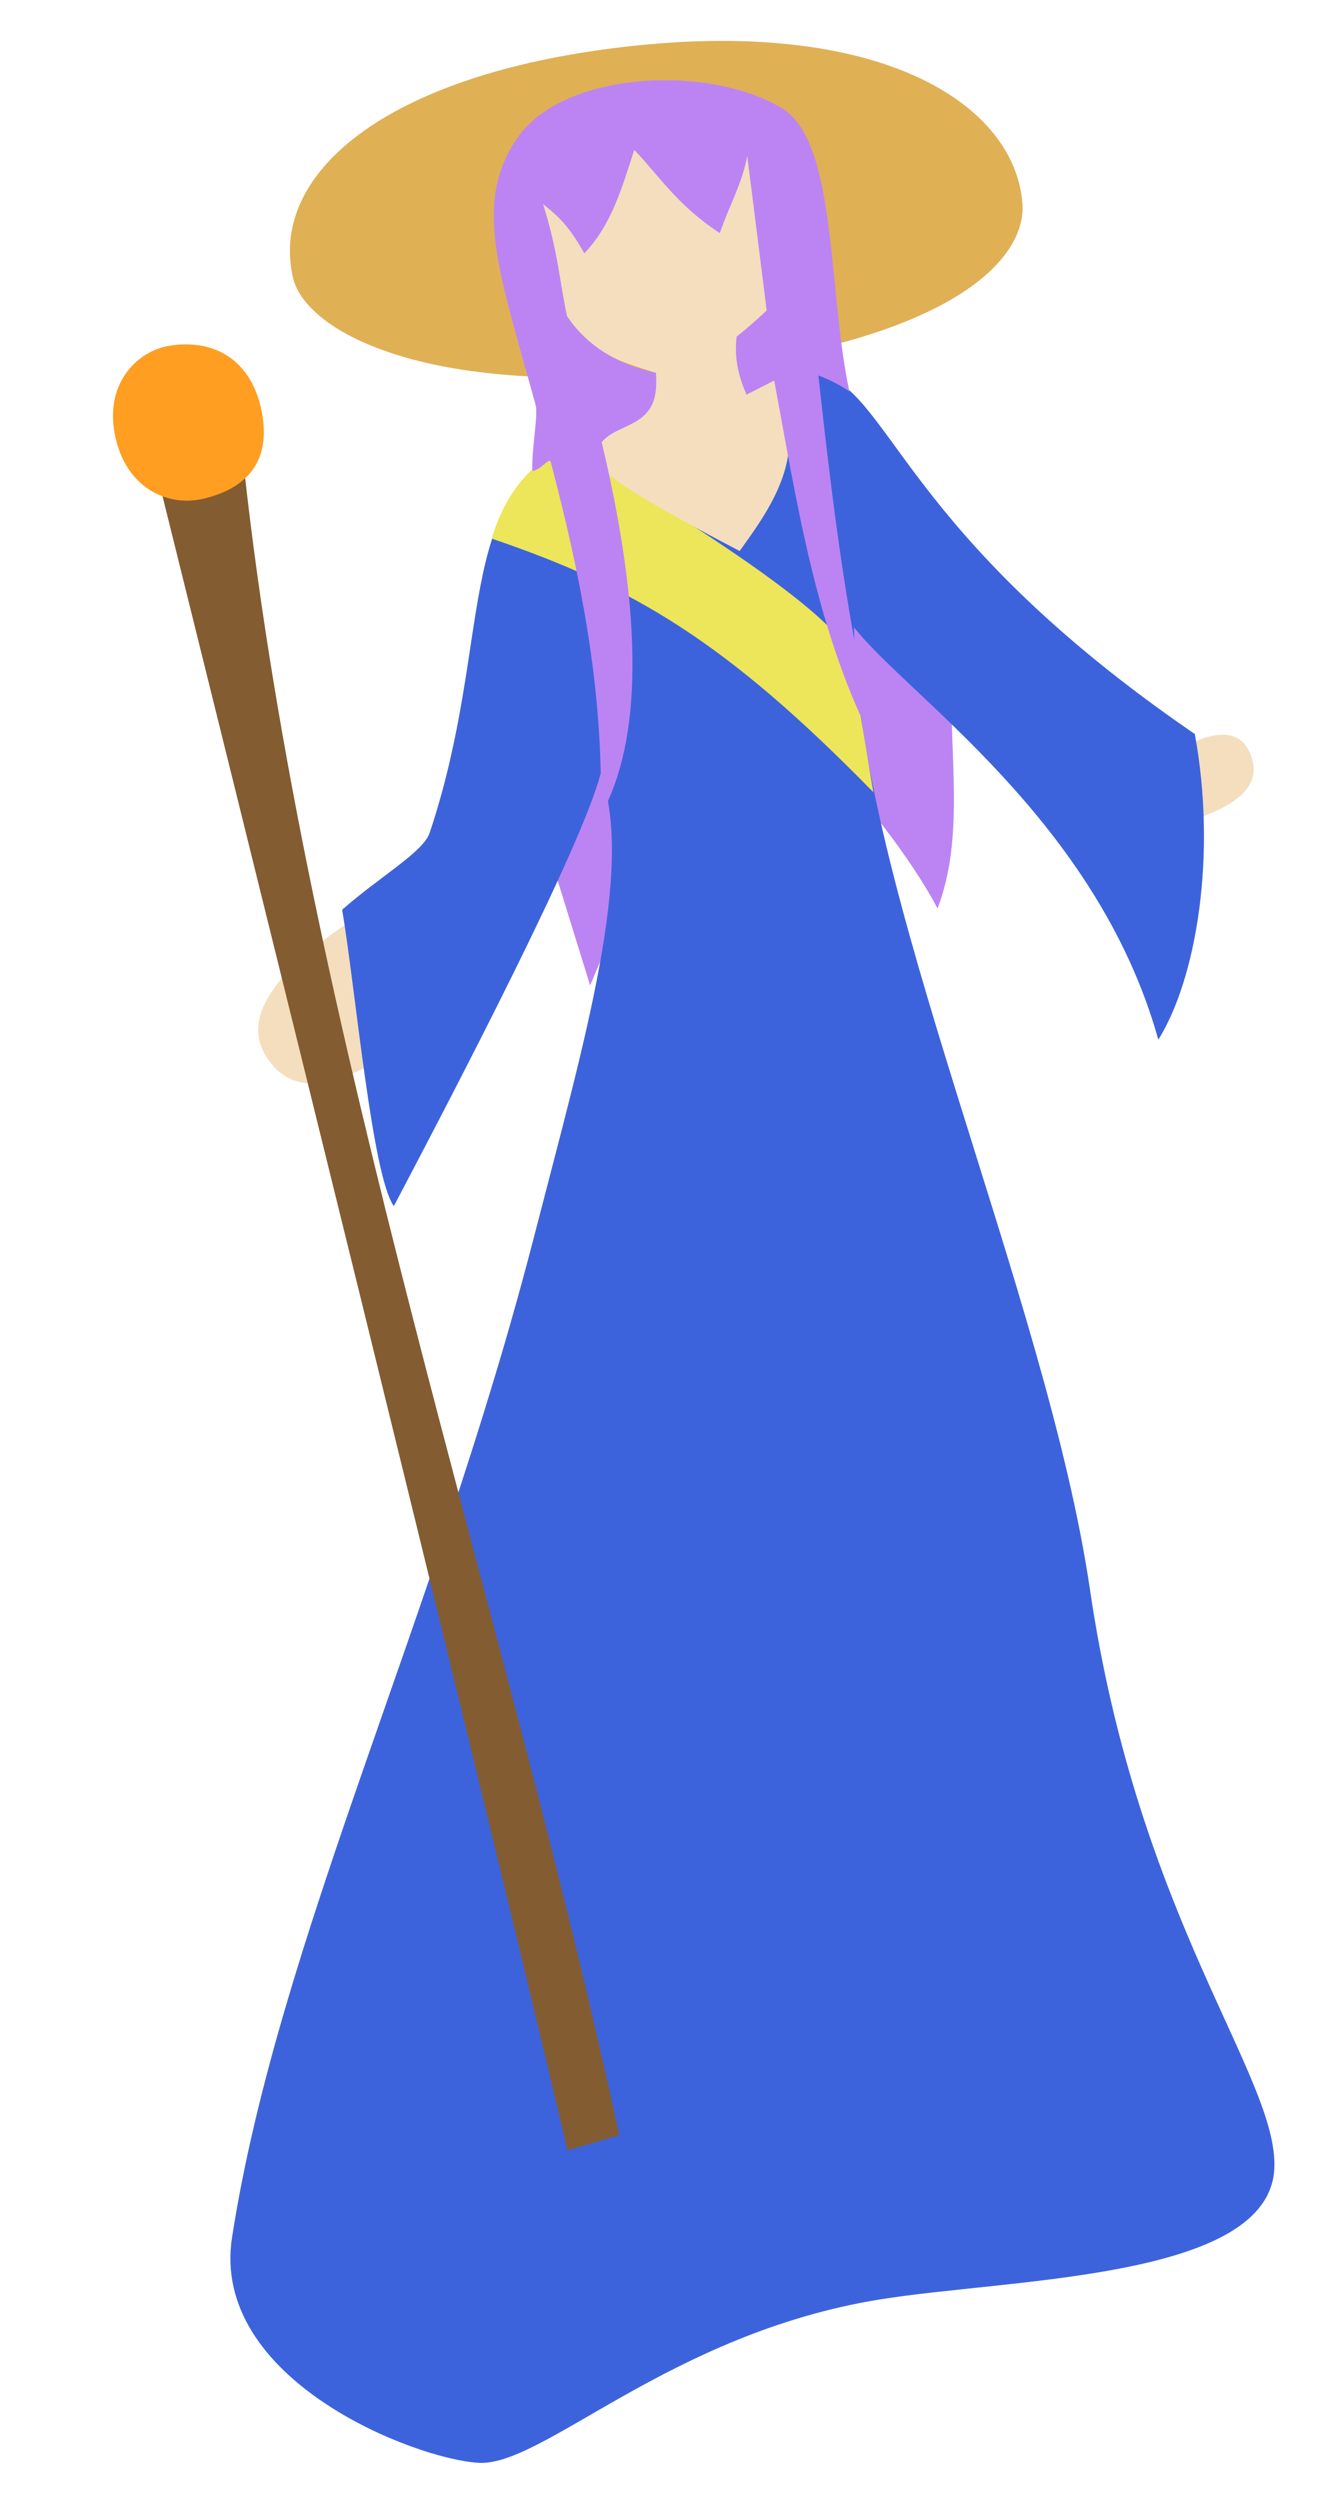 <?xml version="1.0" standalone="no"?>
<!DOCTYPE svg PUBLIC "-//W3C//DTD SVG 20010904//EN" "http://www.w3.org/TR/2001/REC-SVG-20010904/DTD/svg10.dtd">
<!-- Created using Krita: https://krita.org -->
<svg xmlns="http://www.w3.org/2000/svg" 
    xmlns:xlink="http://www.w3.org/1999/xlink"
    xmlns:krita="http://krita.org/namespaces/svg/krita"
    xmlns:sodipodi="http://sodipodi.sourceforge.net/DTD/sodipodi-0.dtd"
    width="1012.23pt"
    height="1885.43pt"
    viewBox="0 0 1012.23 1885.43">
<defs/>
<path id="shape0" transform="matrix(1 0 0 1 218.668 30.845)" fill="#e0b055" fill-rule="evenodd" d="M2.276 178.411C11.823 220.282 107.414 270.918 303.952 248.219C500.49 225.52 555.64 164.119 552.509 122.69C546.929 48.868 448.927 -15.642 262.551 3.362C76.174 22.366 -15.992 98.302 2.276 178.411Z"/><path id="shape01" transform="matrix(1 0 0 1 419.096 556.128)" fill="#bc84f3" fill-rule="evenodd" d="M37.008 0L0 103.024L26.006 187.043L63.515 98.523C63.515 98.523 54.679 65.682 37.008 0Z"/><path id="shape1" transform="matrix(1 0 0 1 631.145 445.602)" fill="#bc84f3" fill-rule="evenodd" d="M76.017 239.555C95.379 188.981 86.088 131.894 86.52 77.018L0 0L8.002 144.033C38.9 180.519 61.572 212.359 76.017 239.555Z"/><path id="shape2" transform="matrix(1 0 0 1 894.205 554.146)" fill="#f4debd" fill-rule="evenodd" d="M11.002 62.246C43.373 51.006 56.293 35.836 49.761 16.735C43.23 -2.365 26.643 -5.116 0 8.483C0 8.483 3.668 26.404 11.002 62.246Z"/><path id="shape3" transform="matrix(1 0 0 1 194.728 696.66)" fill="#f4debd" fill-rule="evenodd" d="M66.832 0C9.709 38.658 -10.796 71.665 5.318 99.023C21.432 126.38 50.105 127.547 91.338 102.524C91.338 102.524 83.169 68.349 66.832 0Z"/><path id="shape02" transform="matrix(1 0 0 1 173.784 281.065)" fill="#3d63dc" fill-rule="evenodd" d="M1.256 1406.32C-15.415 1513.55 138.546 1573.62 187.199 1576.48C235.851 1579.34 331.109 1479.09 489.368 1453.33C588.471 1437.2 784.447 1438.44 787.436 1353.81C789.875 1284.77 684.913 1166.48 648.404 918.211C615.343 693.382 472.044 384.489 470.363 192.044C510.652 243.748 653.742 337.842 699.916 503.115C728.787 456.756 744.162 363.503 727.423 272.563C503.687 119.201 498.253 12.168 442.357 0C410.363 39.807 330.658 49.232 257.815 57.013C168.122 92.244 198.586 202.903 150.29 347.08C145.407 361.657 112.892 379.912 84.275 405.093C94.193 463.021 106.8 605.825 123.284 628.644C170.854 538.274 265.485 356.813 279.32 302.069C304.927 375.083 267.574 502.179 229.308 650.649C154.932 939.227 36.041 1182.59 1.256 1406.32Z"/><path id="shape11" transform="matrix(1 0 0 1 370.885 340.739)" fill="#ede55a" fill-rule="evenodd" d="M61.715 0.339C45.765 -2.954 14.114 17.657 0 65.492C106.553 101.76 176.36 142.737 287.858 256.808L272.652 165.217C281.122 143.759 210.809 88.8 61.715 0.339Z"/><path id="shape03" transform="matrix(1 0 0 1 122.28 353.893)" fill="#835c31" fill-rule="evenodd" d="M0 19.096L61.886 0C108.68 425.709 259.381 859.757 344.828 1256.48L305.819 1267.98C254.525 1050.53 152.586 634.235 0 19.096Z"/><path id="shape12" transform="matrix(1 0 0 1 85.235 259.76)" fill="#ff9e21" fill-rule="evenodd" d="M41.996 1.127C19.362 4.938 -6.146 28.103 1.328 67.61C8.802 107.117 39.904 123.028 68.165 116.412C96.426 109.795 119.903 92.066 112.369 51.696C104.835 11.327 75.947 -4.59 41.996 1.127Z"/><path id="shape04" transform="matrix(1 0 0 1 408.639 84.532)" fill="#f4debd" fill-rule="evenodd" d="M149.239 331.063C166.774 306.823 183.743 282.405 186.498 253.546L178.746 200.784L154.976 212.78C150.676 200.709 144.82 190.608 147.239 170.027L170.494 150.522L155.49 13.741C122.874 -23.32 -5.821 21.189 0.205 69.003C3.611 97.447 6.552 123.592 17.721 151.681C37.804 184.721 62.151 188.444 85.841 196.689C91.379 232.742 59.358 233.917 43.965 250.295L46.465 267.299C45.014 273.222 79.272 294.477 149.239 331.063Z"/><path id="shape05" transform="matrix(1 0 0 1 372.421 60.501)" fill="#bc84f3" fill-rule="evenodd" d="M80.507 554.728C112.363 498.003 112.672 404.119 81.433 273.075C95.711 256.534 126.134 262.898 122.318 220.688C93.622 214.423 70.799 200.817 55.302 178.054C49.264 149.84 48.74 130.466 37.187 93.412C46.454 101.087 55.392 107.368 68.306 130.543C88.822 109.328 96.84 80.614 105.969 52.567C124.846 72.133 138.054 94.019 170.507 115.337C177.629 94.413 187.456 77.91 191.194 56.987L205.87 173.687C197.106 181.938 189.646 188.362 183.238 193.313C181.038 210.862 185.413 225.204 190.664 237.164L211.528 226.555C228.571 317.401 243.422 419.522 289.481 505.379C266.927 413.511 255.337 318.269 244.846 222.689C254.048 226.161 261.689 230.219 268.226 234.692C251.702 157.786 259.246 46.294 217.214 21.017C161.707 -12.363 52.718 -6.667 18.169 43.023C-16.381 92.712 4.164 144.79 31.573 244.9C33.683 252.605 28.508 277.654 29.053 294.63C35.914 294.06 41.825 283.932 43.022 288.087C64.099 368.611 83.452 458.524 80.507 554.728Z"/>
</svg>
